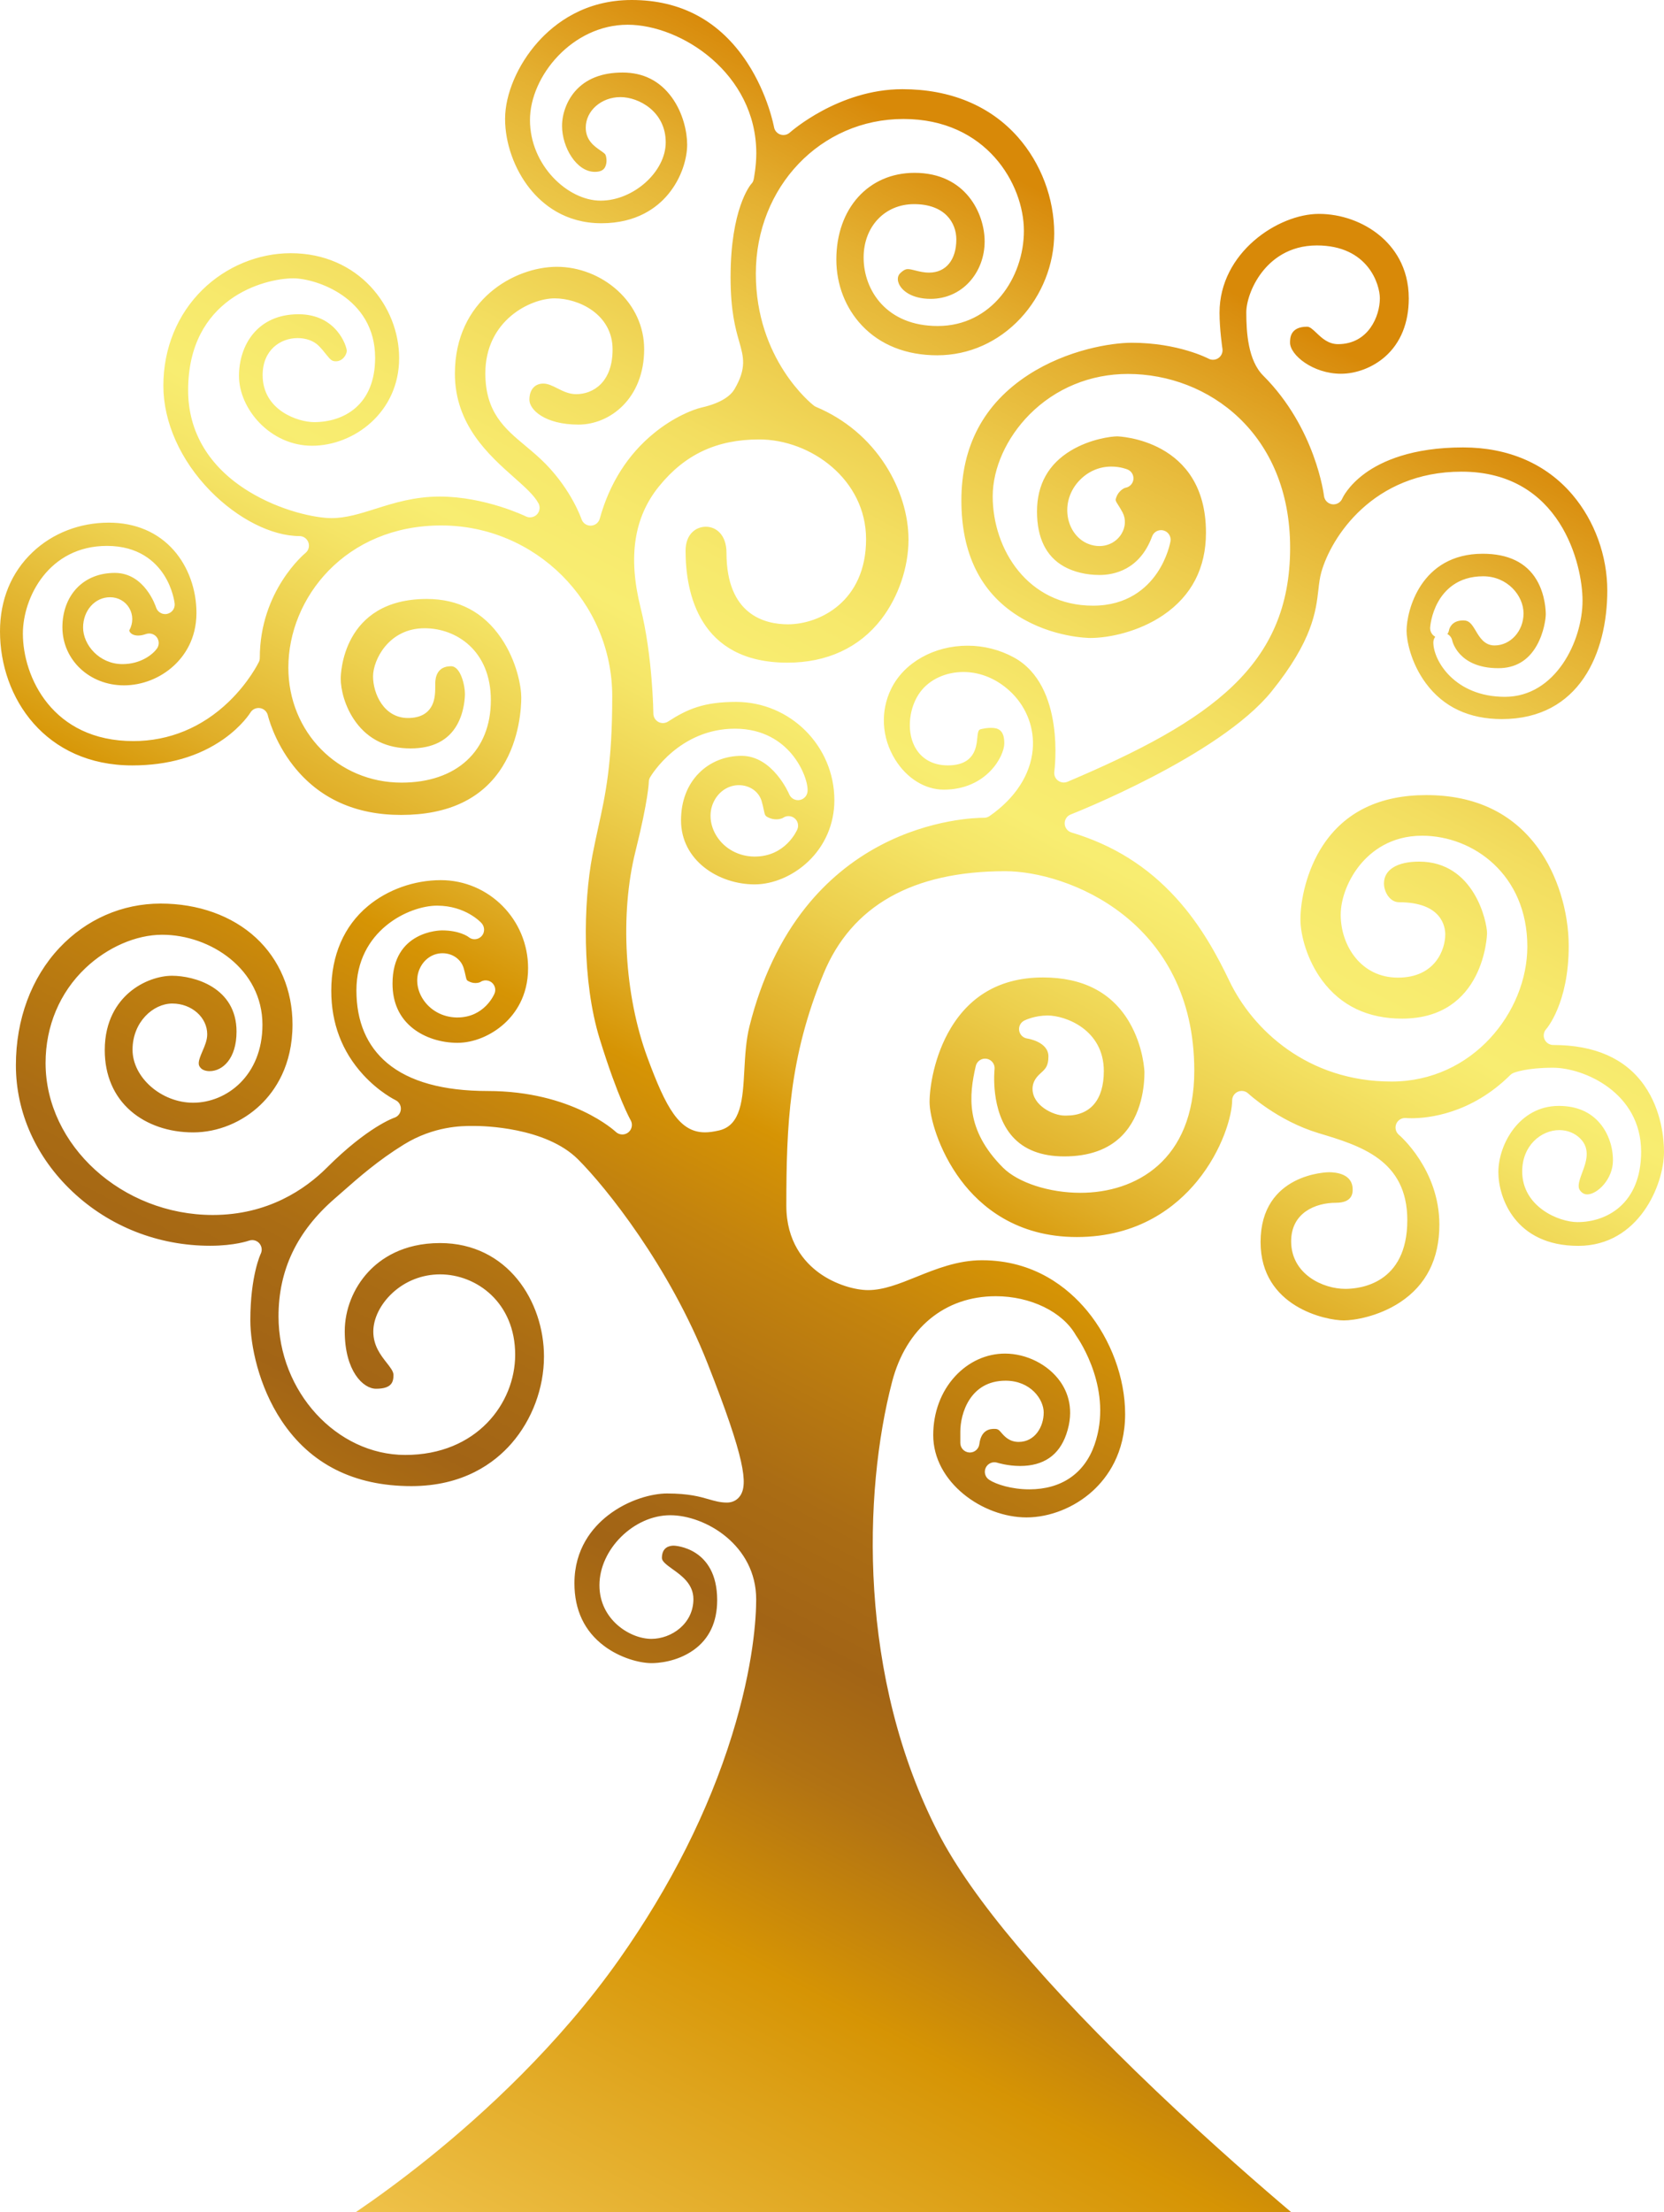 <svg width="149" height="198" viewBox="0 0 149 198" fill="none" xmlns="http://www.w3.org/2000/svg">
<g filter="url(#filter0_i)">
<path d="M31.865 198C33.49 196.897 35.812 195.237 38.504 193.066C43.242 189.244 50.034 183.063 55.478 175.329C60.054 168.829 63.441 162.095 65.545 155.317C67.5 149.018 67.711 144.713 67.711 143.154C67.711 138.307 63.161 135.625 60.016 135.625C56.757 135.625 53.676 138.67 53.676 141.891C53.676 144.982 56.424 146.691 58.323 146.691C60.135 146.691 62.09 145.33 62.09 143.131C62.09 141.785 61.031 141.029 60.256 140.475C59.66 140.049 59.269 139.747 59.269 139.455C59.269 138.491 59.935 138.348 60.332 138.348C60.371 138.348 64.218 138.48 64.218 143.222C64.218 145.192 63.506 146.696 62.103 147.692C60.575 148.778 58.841 148.863 58.346 148.863C57.246 148.863 55.503 148.386 54.089 147.323C52.329 145.998 51.436 144.111 51.436 141.711C51.436 138.629 53.061 136.714 54.425 135.65C56.289 134.196 58.444 133.679 59.724 133.679C61.671 133.679 62.664 133.965 63.462 134.195C63.993 134.348 64.494 134.492 65.096 134.492C65.591 134.492 66.011 134.275 66.278 133.883C66.98 132.855 66.728 130.589 63.363 122.049C59.927 113.329 54.272 106.282 51.761 103.774C48.852 100.869 43.191 100.784 42.555 100.784C42.555 100.784 42.297 100.783 42.225 100.783C41.394 100.783 38.866 100.783 36.181 102.433C33.864 103.858 32.103 105.409 30.687 106.655C30.446 106.867 30.213 107.072 29.987 107.268C26.59 110.213 24.939 113.668 24.939 117.829C24.939 124.551 30.137 130.229 36.291 130.229C42.682 130.229 46.13 125.606 46.13 121.257C46.13 116.586 42.666 114.066 39.406 114.066C37.805 114.066 36.282 114.664 35.118 115.751C34.06 116.739 33.427 118.022 33.427 119.182C33.427 120.451 34.088 121.295 34.62 121.973C34.949 122.393 35.233 122.755 35.233 123.061C35.233 123.663 35.112 124.304 33.672 124.304C32.508 124.304 30.87 122.708 30.87 119.16C30.87 117.234 31.634 115.302 32.968 113.859C34.062 112.675 36.067 111.264 39.405 111.264C45.448 111.264 48.709 116.494 48.709 121.415C48.709 124.242 47.649 127.078 45.803 129.197C44.284 130.941 41.495 133.019 36.832 133.019C31.704 133.019 27.794 131.049 25.211 127.164C23.148 124.061 22.416 120.384 22.416 118.177C22.416 114.184 23.334 112.249 23.344 112.23C23.501 111.916 23.448 111.54 23.214 111.279C23.049 111.096 22.817 110.998 22.579 110.998C22.477 110.998 22.375 111.016 22.276 111.053C22.267 111.056 21.009 111.506 18.818 111.506C14.177 111.506 9.796 109.784 6.484 106.657C3.22 103.576 1.423 99.559 1.423 95.345C1.423 91.247 2.806 87.517 5.318 84.844C7.721 82.285 10.941 80.877 14.383 80.877C17.75 80.877 20.779 81.963 22.916 83.936C25.028 85.887 26.192 88.642 26.192 91.693C26.192 95.368 24.636 97.633 23.331 98.886C21.695 100.457 19.495 101.358 17.294 101.358C15.122 101.358 13.141 100.68 11.717 99.448C10.188 98.125 9.38 96.239 9.38 93.992C9.38 91.322 10.539 89.743 11.511 88.887C12.81 87.745 14.371 87.338 15.398 87.338C17.398 87.338 21.18 88.383 21.18 92.335C21.18 94.767 19.929 95.876 18.767 95.876C18.447 95.876 18.16 95.781 18 95.622C17.678 95.3 17.743 94.989 18.131 94.088C18.339 93.605 18.555 93.106 18.555 92.572C18.555 91.057 17.154 89.824 15.431 89.824C13.71 89.824 11.868 91.486 11.868 93.959C11.868 96.442 14.454 98.703 17.294 98.703C20.302 98.703 23.5 96.258 23.5 91.727C23.5 86.749 18.837 83.668 14.519 83.668C12.19 83.668 9.624 84.783 7.653 86.651C5.349 88.834 4.081 91.85 4.081 95.143C4.081 102.519 10.939 108.75 19.056 108.75C23.994 108.75 27.34 106.443 29.277 104.508C32.93 100.858 35.277 100.056 35.3 100.049C35.636 99.943 35.869 99.643 35.894 99.293C35.918 98.942 35.722 98.614 35.404 98.464C35.392 98.458 33.934 97.75 32.506 96.184C30.619 94.116 29.663 91.593 29.663 88.682C29.663 85.513 30.796 82.893 32.937 81.106C34.708 79.628 37.091 78.78 39.474 78.78C43.782 78.78 47.287 82.312 47.287 86.653C47.287 89.176 46.118 90.758 45.136 91.641C43.954 92.706 42.394 93.341 40.964 93.341C39.485 93.341 38.039 92.877 36.999 92.067C35.772 91.111 35.148 89.756 35.148 88.039C35.148 83.332 39.395 83.278 39.575 83.278C41.109 83.278 41.87 83.806 41.949 83.866C42.108 84.003 42.301 84.07 42.495 84.07C42.716 84.07 42.936 83.983 43.105 83.812C43.424 83.491 43.426 82.969 43.124 82.632C43.068 82.568 41.689 81.063 39.136 81.063C36.618 81.063 31.915 83.288 31.915 88.648C31.915 91.432 32.844 93.621 34.675 95.155C36.656 96.814 39.684 97.654 43.673 97.654C51.233 97.654 55.097 101.27 55.135 101.307C55.299 101.465 55.513 101.544 55.727 101.544C55.913 101.544 56.1 101.484 56.257 101.36C56.591 101.096 56.681 100.626 56.465 100.257C56.455 100.24 55.331 98.272 53.701 92.996C52.091 87.787 52.234 80.826 53.046 76.562C53.219 75.656 53.4 74.837 53.573 74.043C54.215 71.126 54.822 68.37 54.822 62.33C54.822 53.895 47.952 47.032 39.508 47.032C30.94 47.032 25.82 53.503 25.82 59.759C25.82 65.53 30.27 70.051 35.952 70.051C40.886 70.051 43.952 67.222 43.952 62.668C43.952 58.247 40.876 56.233 38.017 56.233C34.797 56.233 33.404 59.084 33.404 60.538C33.404 62.087 34.373 64.267 36.528 64.267C37.586 64.267 38.313 63.886 38.687 63.132C38.975 62.553 38.975 61.89 38.974 61.25V61.181C38.974 60.603 39.157 59.633 40.388 59.633C41.261 59.633 41.632 61.394 41.632 62.094C41.632 62.35 41.598 63.688 40.925 64.879C40.135 66.28 38.736 66.99 36.764 66.99C34.655 66.99 33.004 66.195 31.855 64.625C30.861 63.269 30.509 61.685 30.509 60.741C30.509 60.45 30.596 53.612 38.221 53.612C41.056 53.612 43.294 54.789 44.874 57.111C46.301 59.208 46.677 61.509 46.677 62.432C46.677 63.251 46.556 66.116 44.987 68.626C43.198 71.49 40.146 72.943 35.919 72.943C31.813 72.943 28.565 71.462 26.265 68.539C24.521 66.323 23.993 64.06 23.987 64.037C23.909 63.696 23.632 63.435 23.286 63.381C23.241 63.374 23.197 63.371 23.153 63.371C22.855 63.371 22.573 63.526 22.418 63.789C22.412 63.798 21.683 64.985 20.025 66.153C17.803 67.718 15.05 68.511 11.843 68.511C4.068 68.514 0 62.478 0 56.514C0 53.687 1.007 51.238 2.913 49.43C4.713 47.722 7.138 46.781 9.744 46.781C12.127 46.781 14.142 47.641 15.573 49.268C16.855 50.727 17.591 52.764 17.591 54.857C17.591 57.22 16.488 58.734 15.564 59.587C14.353 60.703 12.726 61.344 11.099 61.344C8.008 61.344 5.588 59.059 5.588 56.143C5.588 54.758 6.045 53.514 6.875 52.643C7.723 51.752 8.903 51.28 10.286 51.28C12.949 51.28 13.934 54.246 13.975 54.372C14.091 54.732 14.425 54.966 14.789 54.966C14.848 54.966 14.907 54.961 14.967 54.947C15.396 54.856 15.687 54.458 15.64 54.022C15.634 53.969 15.49 52.707 14.678 51.451C13.914 50.27 12.409 48.862 9.575 48.862C4.384 48.862 2.049 53.456 2.049 56.718C2.049 60.583 4.684 66.333 11.945 66.333C15.148 66.333 18.107 65.11 20.502 62.795C22.296 61.06 23.143 59.327 23.179 59.254C23.235 59.138 23.263 59.011 23.263 58.883C23.263 52.87 27.305 49.535 27.346 49.502C27.628 49.274 27.737 48.894 27.615 48.552C27.494 48.21 27.172 47.982 26.809 47.982C24.329 47.982 21.273 46.433 18.832 43.939C16.16 41.208 14.628 37.778 14.628 34.528C14.628 31.195 15.874 28.14 18.138 25.925C20.256 23.852 23.133 22.664 26.03 22.664C32.108 22.664 35.74 27.441 35.74 32.059C35.74 36.901 31.693 39.898 27.944 39.898C24.199 39.898 21.4 36.598 21.4 33.649C21.4 30.901 23.047 28.127 26.725 28.127C30.143 28.127 31.044 30.992 31.051 31.4C31.051 31.718 30.707 32.337 30.077 32.337C29.726 32.337 29.609 32.23 29.172 31.683C28.994 31.459 28.792 31.207 28.532 30.947C28.096 30.511 27.407 30.261 26.644 30.261C25.137 30.261 23.517 31.3 23.517 33.581C23.517 36.725 26.685 37.784 28.13 37.784C30.77 37.784 33.59 36.271 33.59 32.025C33.59 26.599 28.223 24.913 26.268 24.913C23.647 24.913 16.846 26.713 16.846 34.934C16.846 38.67 18.717 41.796 22.255 43.974C25.119 45.736 28.269 46.376 29.687 46.376C30.979 46.376 32.256 45.974 33.608 45.547C35.24 45.031 37.091 44.447 39.371 44.447C43.426 44.447 47.051 46.203 47.087 46.22C47.206 46.279 47.336 46.308 47.463 46.308C47.692 46.308 47.918 46.215 48.083 46.042C48.341 45.771 48.392 45.365 48.211 45.039C47.805 44.309 47.024 43.616 46.036 42.739C43.798 40.754 40.733 38.034 40.733 33.446C40.733 26.849 46.074 23.882 49.867 23.882C51.834 23.882 53.811 24.651 55.29 25.994C56.832 27.393 57.68 29.259 57.68 31.248C57.68 35.637 54.649 38.005 51.797 38.005C48.8 38.005 47.403 36.678 47.403 35.78C47.403 34.888 47.88 34.334 48.648 34.334C49.069 34.334 49.473 34.538 49.902 34.755C50.389 35.002 50.942 35.281 51.593 35.281C53.097 35.281 54.853 34.233 54.853 31.281C54.853 28.126 51.819 26.706 49.664 26.706C47.5 26.706 43.459 28.673 43.459 33.412C43.459 36.914 45.204 38.368 47.051 39.907C47.653 40.41 48.276 40.929 48.882 41.55C51.206 43.934 52.061 46.441 52.069 46.466C52.186 46.815 52.514 47.051 52.881 47.051C52.888 47.051 52.896 47.051 52.903 47.051C53.279 47.041 53.605 46.788 53.704 46.425C54.581 43.264 56.212 40.69 58.552 38.778C60.333 37.322 62.074 36.647 62.822 36.477C64.716 36.047 65.474 35.34 65.776 34.823C66.867 32.952 66.584 31.96 66.192 30.584C65.865 29.44 65.418 27.872 65.418 24.819C65.418 18.705 67.17 16.583 67.268 16.469C67.39 16.349 67.455 16.215 67.489 16.047C67.498 16 67.721 14.89 67.721 13.723C67.721 6.593 61.01 2.214 56.199 2.214C51.274 2.214 47.455 6.801 47.455 10.746C47.455 14.809 50.853 17.96 53.778 17.96C56.722 17.96 59.611 15.376 59.611 12.742C59.611 9.979 57.191 8.692 55.556 8.692C53.843 8.692 52.45 9.917 52.45 11.423C52.45 12.557 53.22 13.092 53.73 13.446C53.901 13.565 54.062 13.677 54.182 13.795C54.289 13.944 54.4 14.518 54.19 14.939C54.095 15.13 53.895 15.383 53.266 15.383C51.612 15.383 50.328 13.176 50.328 11.276C50.328 10.179 50.76 9.024 51.481 8.186C52.45 7.062 53.885 6.493 55.749 6.493C57.6 6.493 59.082 7.24 60.153 8.712C61.168 10.107 61.53 11.814 61.53 12.945C61.53 14.116 61.076 15.906 59.8 17.425C58.82 18.592 56.992 19.983 53.853 19.983C50.606 19.983 48.575 18.297 47.444 16.882C46.056 15.146 45.227 12.813 45.227 10.644C45.227 8.438 46.344 5.81 48.143 3.787C49.679 2.06 52.388 0 56.562 0C60.991 0 64.472 1.887 66.909 5.608C68.771 8.45 69.304 11.352 69.309 11.381C69.363 11.688 69.581 11.94 69.875 12.041C69.965 12.071 70.058 12.086 70.151 12.086C70.361 12.086 70.567 12.01 70.726 11.864C70.768 11.826 75.086 7.983 80.805 7.983C85.094 7.983 88.669 9.466 91.146 12.272C93.212 14.613 94.398 17.752 94.398 20.885C94.398 23.659 93.299 26.43 91.382 28.489C89.392 30.625 86.743 31.802 83.921 31.802C81.157 31.802 78.826 30.879 77.178 29.133C75.702 27.569 74.889 25.472 74.889 23.231C74.889 18.661 77.767 15.471 81.889 15.471C86.496 15.471 88.168 19.14 88.168 21.607C88.168 22.981 87.683 24.268 86.805 25.232C85.911 26.212 84.679 26.751 83.334 26.751C81.648 26.751 80.743 26.014 80.482 25.382C80.411 25.212 80.281 24.783 80.598 24.466C80.977 24.088 81.196 24.088 81.301 24.088C81.479 24.088 81.697 24.144 81.947 24.207C82.305 24.297 82.711 24.401 83.198 24.401C84.7 24.401 85.633 23.261 85.633 21.427C85.633 19.972 84.641 18.272 81.844 18.272C79.23 18.272 77.331 20.281 77.331 23.05C77.331 26.004 79.407 29.181 83.965 29.181C88.796 29.181 91.683 24.849 91.683 20.66C91.683 16.503 88.336 10.65 80.896 10.65C73.486 10.65 67.68 16.73 67.68 24.493C67.68 32.173 72.663 36.141 72.875 36.306C72.935 36.352 73.001 36.391 73.07 36.42C75.652 37.503 77.806 39.312 79.3 41.651C80.621 43.721 81.35 46.084 81.35 48.306C81.35 50.783 80.44 53.444 78.914 55.425C76.954 57.969 74.049 59.314 70.511 59.314C62.574 59.314 61.389 53.039 61.389 49.299C61.389 47.813 62.303 47.148 63.209 47.148C64.126 47.148 65.051 47.87 65.051 49.479C65.051 55.049 68.5 55.881 70.556 55.881C73.368 55.881 77.551 53.852 77.551 48.262C77.551 42.922 72.603 39.334 67.983 39.334C64.186 39.334 61.336 40.668 59.012 43.529C56.764 46.297 56.223 49.845 57.356 54.377C58.446 58.732 58.504 63.823 58.505 63.875C58.508 64.187 58.68 64.472 58.956 64.62C59.082 64.687 59.221 64.721 59.36 64.721C59.522 64.721 59.685 64.675 59.826 64.582C61.577 63.444 63.065 62.827 65.906 62.827C70.762 62.827 74.712 66.774 74.712 71.624C74.712 73.726 73.881 75.674 72.371 77.111C71.023 78.393 69.23 79.159 67.576 79.159C64.335 79.159 60.981 77.015 60.981 73.428C60.981 71.718 61.538 70.254 62.592 69.193C63.58 68.199 64.932 67.653 66.402 67.653C69.208 67.653 70.654 71.06 70.668 71.095C70.802 71.416 71.116 71.621 71.458 71.621C71.49 71.621 71.522 71.619 71.555 71.616C71.935 71.572 72.239 71.283 72.301 70.908C72.404 70.293 71.961 68.752 70.864 67.459C69.999 66.439 68.421 65.223 65.814 65.223C60.822 65.223 58.318 69.391 58.214 69.569C58.137 69.7 58.096 69.849 58.096 70C58.096 70.01 58.062 71.564 56.903 76.197C55.493 81.83 55.912 89.073 57.969 94.65C59.644 99.191 60.843 101.353 63.126 101.353C63.49 101.353 63.877 101.301 64.38 101.186C66.378 100.728 66.509 98.353 66.647 95.838C66.721 94.495 66.797 93.106 67.117 91.834C68.175 87.63 69.877 84.046 72.173 81.181C74.022 78.874 76.267 77.016 78.847 75.659C83.394 73.267 87.567 73.198 88.029 73.198C88.069 73.198 88.092 73.198 88.097 73.198C88.103 73.198 88.11 73.198 88.117 73.198C88.29 73.198 88.462 73.145 88.606 73.046C90.898 71.455 92.271 69.345 92.472 67.102C92.639 65.231 91.964 63.387 90.62 62.044C89.396 60.822 87.85 60.149 86.266 60.149C84.696 60.149 83.26 60.806 82.426 61.907C81.405 63.256 81.167 65.344 81.874 66.763C82.435 67.889 83.498 68.508 84.869 68.508C87.267 68.508 87.429 66.868 87.507 66.079C87.582 65.318 87.636 65.307 87.936 65.243C88.229 65.181 88.496 65.149 88.729 65.149C89.352 65.149 89.928 65.316 89.928 66.527C89.928 67.709 88.316 70.679 84.508 70.679C82.831 70.679 81.204 69.674 80.159 67.99C78.939 66.028 78.809 63.65 79.811 61.629C80.966 59.299 83.646 57.794 86.639 57.794C88.089 57.794 89.521 58.157 90.78 58.843C95.438 61.381 94.418 68.991 94.406 69.067C94.363 69.372 94.487 69.678 94.732 69.865C94.884 69.981 95.069 70.042 95.254 70.042C95.367 70.042 95.48 70.02 95.587 69.975C108.516 64.494 115.522 59.533 115.522 49.028C115.522 38.815 108.21 33.471 100.987 33.471C97.635 33.471 94.508 34.76 92.185 37.101C90.122 39.181 88.89 41.919 88.89 44.428C88.89 49.172 92.037 54.213 97.871 54.213C100.948 54.213 102.678 52.638 103.587 51.316C104.552 49.915 104.799 48.509 104.809 48.45C104.883 48.015 104.613 47.595 104.186 47.481C104.113 47.462 104.039 47.452 103.966 47.452C103.616 47.452 103.291 47.668 103.164 48.011C102.054 51.017 99.739 51.466 98.458 51.466C97.28 51.466 96.15 51.197 95.276 50.707C93.671 49.808 92.857 48.151 92.857 45.781C92.857 43.371 93.881 41.535 95.902 40.323C97.623 39.291 99.512 39.058 100.038 39.058C100.118 39.058 107.986 39.292 107.986 47.675C107.986 50.843 106.701 53.325 104.167 55.054C101.948 56.567 99.267 57.104 97.645 57.104C97.507 57.104 94.236 57.082 91.133 55.117C87.783 52.996 86.085 49.522 86.085 44.789C86.085 39.918 88.1 36.14 92.072 33.559C95.57 31.287 99.541 30.68 101.336 30.68C105.508 30.68 108.183 32.086 108.21 32.1C108.336 32.167 108.476 32.202 108.614 32.202C108.788 32.202 108.96 32.149 109.107 32.046C109.371 31.86 109.509 31.541 109.461 31.221C109.458 31.204 109.2 29.471 109.2 27.999C109.2 22.595 114.469 19.145 118.096 19.145C120.095 19.145 122.096 19.863 123.586 21.114C124.755 22.095 126.146 23.863 126.146 26.714C126.146 28.895 125.418 30.694 124.038 31.914C122.949 32.878 121.468 33.454 120.077 33.454C117.558 33.454 115.514 31.771 115.514 30.672C115.514 30.281 115.514 29.243 117.046 29.243C117.281 29.243 117.521 29.456 117.89 29.807C118.355 30.251 118.934 30.804 119.812 30.804C122.539 30.804 123.557 28.288 123.557 26.702C123.557 25.474 122.52 21.969 117.916 21.969C115.385 21.969 113.846 23.272 113 24.365C112.031 25.617 111.597 27.076 111.597 27.965C111.597 29.744 111.754 32.264 113.112 33.62C117.812 38.316 118.548 44.329 118.555 44.389C118.6 44.777 118.901 45.085 119.288 45.137C119.327 45.143 119.366 45.145 119.405 45.145C119.749 45.145 120.064 44.938 120.197 44.613C120.198 44.608 120.697 43.472 122.248 42.351C123.701 41.301 126.401 40.048 131.007 40.048C135.066 40.048 138.456 41.517 140.812 44.296C142.789 46.626 143.922 49.748 143.922 52.859C143.922 58.421 141.443 64.363 134.483 64.363C131.544 64.363 129.256 63.286 127.681 61.163C126.31 59.313 125.948 57.283 125.948 56.468C125.948 54.677 127.201 49.565 132.768 49.565C135.043 49.565 136.664 50.348 137.586 51.893C138.374 53.214 138.413 54.696 138.413 54.98C138.413 55.336 138.264 56.618 137.599 57.789C136.837 59.129 135.683 59.808 134.167 59.808C130.575 59.808 130.044 57.362 130.039 57.338C129.987 57.078 129.822 56.868 129.602 56.751C129.677 56.649 129.731 56.526 129.752 56.391C129.803 56.178 130.039 55.532 131.029 55.532C131.541 55.532 131.757 55.809 132.16 56.489C132.481 57.03 132.92 57.773 133.823 57.773C135.256 57.773 136.422 56.487 136.422 54.906C136.422 53.301 134.97 51.582 132.808 51.582C130.509 51.582 129.33 52.854 128.745 53.92C128.154 55.001 128.068 56.051 128.06 56.168C128.037 56.515 128.224 56.838 128.516 56.994C128.409 57.137 128.346 57.314 128.346 57.504C128.346 59.148 130.282 62.372 134.755 62.372C139.289 62.372 141.705 57.371 141.705 53.761C141.705 50.55 139.759 42.218 130.872 42.218C122.928 42.218 119.181 48.114 118.311 51.232C118.175 51.717 118.115 52.238 118.052 52.789C117.832 54.711 117.529 57.342 113.864 61.885C109.185 67.684 96.011 72.848 95.879 72.9C95.539 73.031 95.32 73.365 95.335 73.729C95.349 74.093 95.593 74.409 95.942 74.513C99.67 75.633 102.731 77.547 105.3 80.364C107.576 82.858 109.049 85.647 110.079 87.797C112.164 92.153 117.074 96.807 124.598 96.807C131.875 96.807 136.762 90.559 136.762 84.722C136.762 78.279 131.908 74.803 127.34 74.803C124.526 74.803 122.774 76.21 121.8 77.389C120.722 78.696 120.051 80.418 120.051 81.882C120.051 84.608 121.846 87.506 125.173 87.506C128.527 87.506 129.413 84.978 129.413 83.641C129.413 82.965 129.115 80.757 125.274 80.757C124.479 80.757 123.925 79.869 123.925 79.072C123.925 77.85 125.1 77.121 127.069 77.121C132.032 77.121 133.155 82.541 133.155 83.539C133.155 83.615 132.948 91.175 125.545 91.175C122.487 91.175 120.082 90.028 118.396 87.765C117.048 85.954 116.445 83.71 116.445 82.287C116.445 80.64 116.974 77.913 118.467 75.654C120.433 72.677 123.543 71.167 127.712 71.167C132.07 71.167 135.438 72.762 137.724 75.909C139.442 78.276 140.468 81.557 140.468 84.688C140.468 89.809 138.477 92.085 138.456 92.106C138.225 92.356 138.166 92.716 138.302 93.026C138.438 93.336 138.748 93.536 139.088 93.536C142.799 93.536 145.534 94.746 147.218 97.131C148.826 99.411 149 102.065 149 103.1C149 106.034 146.748 111.514 141.322 111.514C135.664 111.514 134.169 107.197 134.169 104.915C134.169 102.43 136.049 98.987 139.578 98.987C141.159 98.987 142.404 99.517 143.279 100.564C144.01 101.437 144.429 102.64 144.429 103.866C144.429 105.544 143.032 106.907 142.121 106.907C141.913 106.907 141.744 106.835 141.588 106.679C141.238 106.329 141.3 105.956 141.681 104.94C142.01 104.064 142.459 102.865 141.504 101.91C141.015 101.422 140.351 101.153 139.634 101.153C137.996 101.153 136.303 102.535 136.303 104.848C136.303 108.017 139.582 109.389 141.255 109.389C143.883 109.389 146.952 107.738 146.952 103.088C146.952 97.776 141.808 95.57 139.054 95.57C136.678 95.57 135.614 95.996 135.5 96.045C135.401 96.088 135.311 96.148 135.235 96.224C131.715 99.715 127.878 100.091 126.391 100.091C126.082 100.091 125.905 100.073 125.903 100.073C125.874 100.07 125.845 100.069 125.816 100.069C125.474 100.069 125.16 100.273 125.026 100.592C124.881 100.94 124.979 101.34 125.268 101.58C125.303 101.609 128.886 104.659 128.886 109.616C128.886 112.684 127.705 115.02 125.376 116.559C123.426 117.847 121.222 118.188 120.329 118.188C118.754 118.188 112.876 116.997 112.876 111.172C112.876 104.994 118.935 104.923 118.997 104.923C119.635 104.923 121.122 105.073 121.122 106.459C121.122 106.755 121.122 107.657 119.629 107.657C117.777 107.657 115.614 108.559 115.614 111.105C115.614 114.043 118.45 115.364 120.464 115.364C121.767 115.364 126.015 114.92 126.015 109.21C126.015 103.81 121.794 102.543 118.07 101.425C114.417 100.328 111.799 97.901 111.772 97.877C111.611 97.725 111.4 97.646 111.186 97.646C111.071 97.646 110.956 97.669 110.847 97.716C110.534 97.852 110.331 98.159 110.331 98.499C110.331 99.813 109.478 102.938 107.189 105.732C105.324 108.01 101.941 110.724 96.423 110.724C90.987 110.724 87.776 107.96 86.041 105.643C83.998 102.916 83.237 99.896 83.237 98.634C83.237 97.353 83.637 94.522 85.135 92.026C86.943 89.016 89.723 87.49 93.398 87.49C96.964 87.49 99.56 88.833 101.115 91.483C102.418 93.702 102.477 95.951 102.477 95.973V95.996C102.477 97.091 102.281 99.838 100.43 101.689C99.224 102.896 97.496 103.507 95.295 103.507C93.27 103.507 91.712 102.912 90.665 101.738C88.649 99.478 89.051 95.748 89.056 95.71C89.108 95.259 88.799 94.846 88.351 94.769C88.302 94.761 88.253 94.757 88.205 94.757C87.814 94.757 87.463 95.026 87.373 95.419C86.771 98.039 86.414 101.116 89.813 104.513C91.162 105.86 93.947 106.766 96.743 106.766C101.673 106.766 106.94 103.894 106.94 95.836C106.94 82.344 95.535 77.979 90.012 77.979C81.722 77.979 76.246 81.07 73.736 87.167C70.656 94.646 70.411 100.736 70.411 107.921C70.411 111.136 72.013 112.969 73.357 113.942C74.82 115.001 76.609 115.475 77.731 115.475C79.121 115.475 80.544 114.901 82.052 114.292C83.783 113.594 85.745 112.802 87.924 112.802C92.615 112.802 95.635 115.262 97.343 117.325C99.475 119.903 100.748 123.355 100.748 126.561C100.748 130.071 99.165 132.25 97.836 133.46C96.213 134.939 94.001 135.82 91.919 135.82C87.975 135.82 83.564 132.671 83.564 128.455C83.564 126.425 84.263 124.553 85.53 123.183C86.738 121.878 88.322 121.157 89.989 121.157C91.911 121.157 93.846 122.13 94.92 123.635C95.596 124.581 96.241 126.173 95.479 128.38C94.83 130.261 93.438 131.216 91.345 131.216C90.218 131.216 89.316 130.928 89.306 130.925C89.219 130.897 89.13 130.884 89.042 130.884C88.722 130.884 88.418 131.064 88.271 131.366C88.085 131.75 88.211 132.211 88.566 132.448C89.188 132.862 90.582 133.308 92.169 133.308C95.037 133.308 97.11 131.889 98.008 129.311C99.688 124.485 96.705 120.036 96.332 119.507C95.151 117.419 92.278 116.021 89.161 116.021C84.603 116.021 81.134 118.882 79.883 123.673C77.295 133.581 76.825 150.103 84.014 164.059C87.034 169.924 93.58 177.676 103.467 187.102C108.494 191.893 113.148 195.916 115.603 197.993H31.865V198ZM90.044 123.583C86.837 123.583 85.99 126.565 85.99 128.141V129.156C85.99 129.607 86.342 129.981 86.793 130.008C86.81 130.009 86.828 130.01 86.846 130.01C87.275 130.01 87.641 129.69 87.694 129.259C87.86 127.896 88.752 127.896 89.046 127.896C89.367 127.896 89.445 127.986 89.675 128.253C89.938 128.556 90.377 129.063 91.213 129.063C92.67 129.063 93.456 127.708 93.456 126.434C93.456 125.238 92.27 123.583 90.044 123.583ZM93.808 90.895C92.671 90.895 91.82 91.298 91.726 91.344C91.389 91.51 91.199 91.875 91.259 92.245C91.319 92.615 91.612 92.904 91.984 92.956C92.058 92.967 93.879 93.256 93.879 94.557C93.879 95.423 93.596 95.681 93.237 96.008C92.926 96.291 92.457 96.719 92.457 97.466C92.457 98.947 94.311 99.853 95.321 99.853L95.48 99.854C97.647 99.854 98.84 98.437 98.84 95.865C98.84 92.147 95.385 90.895 93.808 90.895ZM39.624 85.322C38.74 85.322 37.954 85.86 37.572 86.727C37.207 87.554 37.315 88.559 37.861 89.416C38.505 90.425 39.626 91.044 40.86 91.071C40.891 91.072 40.922 91.072 40.953 91.072C43.377 91.072 44.246 89.016 44.282 88.927C44.426 88.577 44.321 88.175 44.027 87.938C43.871 87.813 43.681 87.751 43.491 87.751C43.321 87.751 43.151 87.801 43.005 87.902C42.977 87.919 42.818 87.989 42.576 87.989C42.378 87.989 42.184 87.943 42.002 87.852C41.78 87.743 41.78 87.743 41.679 87.287C41.64 87.106 41.589 86.881 41.51 86.626C41.264 85.847 40.506 85.322 39.624 85.322ZM66.162 70.278C65.184 70.278 64.307 70.877 63.873 71.841C63.453 72.772 63.569 73.901 64.182 74.859C64.898 75.979 66.153 76.656 67.537 76.669H67.585C70.342 76.669 71.355 74.332 71.397 74.232C71.544 73.882 71.442 73.476 71.145 73.237C70.989 73.111 70.798 73.048 70.608 73.048C70.437 73.048 70.266 73.099 70.119 73.201C70.078 73.23 69.854 73.337 69.51 73.337C69.265 73.337 69.029 73.282 68.806 73.175C68.503 73.028 68.494 72.984 68.381 72.445C68.337 72.238 68.283 71.98 68.195 71.69C67.94 70.847 67.122 70.278 66.162 70.278ZM9.853 53.456C8.5 53.456 7.44 54.648 7.44 56.17C7.44 57.718 8.89 59.443 10.97 59.443C12.612 59.443 13.679 58.572 14.051 58.056C14.271 57.752 14.266 57.343 14.042 57.044C13.877 56.824 13.622 56.702 13.358 56.702C13.262 56.702 13.165 56.718 13.071 56.751C12.818 56.842 12.582 56.887 12.368 56.887C11.927 56.887 11.725 56.694 11.658 56.611C11.579 56.513 11.575 56.435 11.578 56.422C11.934 55.781 11.932 55.029 11.571 54.418C11.214 53.816 10.572 53.456 9.853 53.456ZM99.518 41.763C98.457 41.763 97.489 42.169 96.72 42.938C95.786 43.87 95.383 45.17 95.642 46.412C95.865 47.477 96.541 48.326 97.452 48.684C97.78 48.812 98.112 48.877 98.44 48.877C99.264 48.877 100.005 48.468 100.422 47.782C100.79 47.176 100.828 46.461 100.521 45.872C100.388 45.617 100.254 45.406 100.147 45.237C99.864 44.792 99.86 44.779 99.958 44.507C100.161 43.942 100.641 43.683 100.784 43.658C101.156 43.592 101.446 43.288 101.489 42.912C101.531 42.536 101.325 42.176 100.976 42.029C100.912 42.001 100.325 41.763 99.518 41.763Z" fill="url(#paint0_linear)"/>
</g>
<defs>
<filter id="filter0_i" x="0" y="0" width="149" height="198" filterUnits="userSpaceOnUse" color-interpolation-filters="sRGB">
<feFlood flood-opacity="0" result="BackgroundImageFix"/>
<feBlend mode="normal" in="SourceGraphic" in2="BackgroundImageFix" result="shape"/>
<feColorMatrix in="SourceAlpha" type="matrix" values="0 0 0 0 0 0 0 0 0 0 0 0 0 0 0 0 0 0 127 0" result="hardAlpha"/>
<feOffset/>
<feGaussianBlur stdDeviation="30"/>
<feComposite in2="hardAlpha" operator="arithmetic" k2="-1" k3="1"/>
<feColorMatrix type="matrix" values="0 0 0 0 0 0 0 0 0 0 0 0 0 0 0 0 0 0 0.25 0"/>
<feBlend mode="normal" in2="shape" result="effect1_innerShadow"/>
</filter>
<linearGradient id="paint0_linear" x1="18.96" y1="199.413" x2="113.888" y2="19.514" gradientUnits="userSpaceOnUse">
<stop stop-color="#F4CB58"/>
<stop offset="0.214" stop-color="#D69404"/>
<stop offset="0.298" stop-color="#B17213"/>
<stop offset="0.349" stop-color="#A26415"/>
<stop offset="0.403" stop-color="#AA6C14"/>
<stop offset="0.49" stop-color="#C3830E"/>
<stop offset="0.541" stop-color="#D69404"/>
<stop offset="0.58" stop-color="#E0AE28"/>
<stop offset="0.64" stop-color="#EDD04E"/>
<stop offset="0.687" stop-color="#F5E567"/>
<stop offset="0.715" stop-color="#F8ED71"/>
<stop offset="0.752" stop-color="#F7E96C"/>
<stop offset="0.798" stop-color="#F3DE60"/>
<stop offset="0.848" stop-color="#EDCB4C"/>
<stop offset="0.902" stop-color="#E4B031"/>
<stop offset="0.957" stop-color="#D98D0E"/>
<stop offset="0.963" stop-color="#D88908"/>
</linearGradient>
</defs>
</svg>
